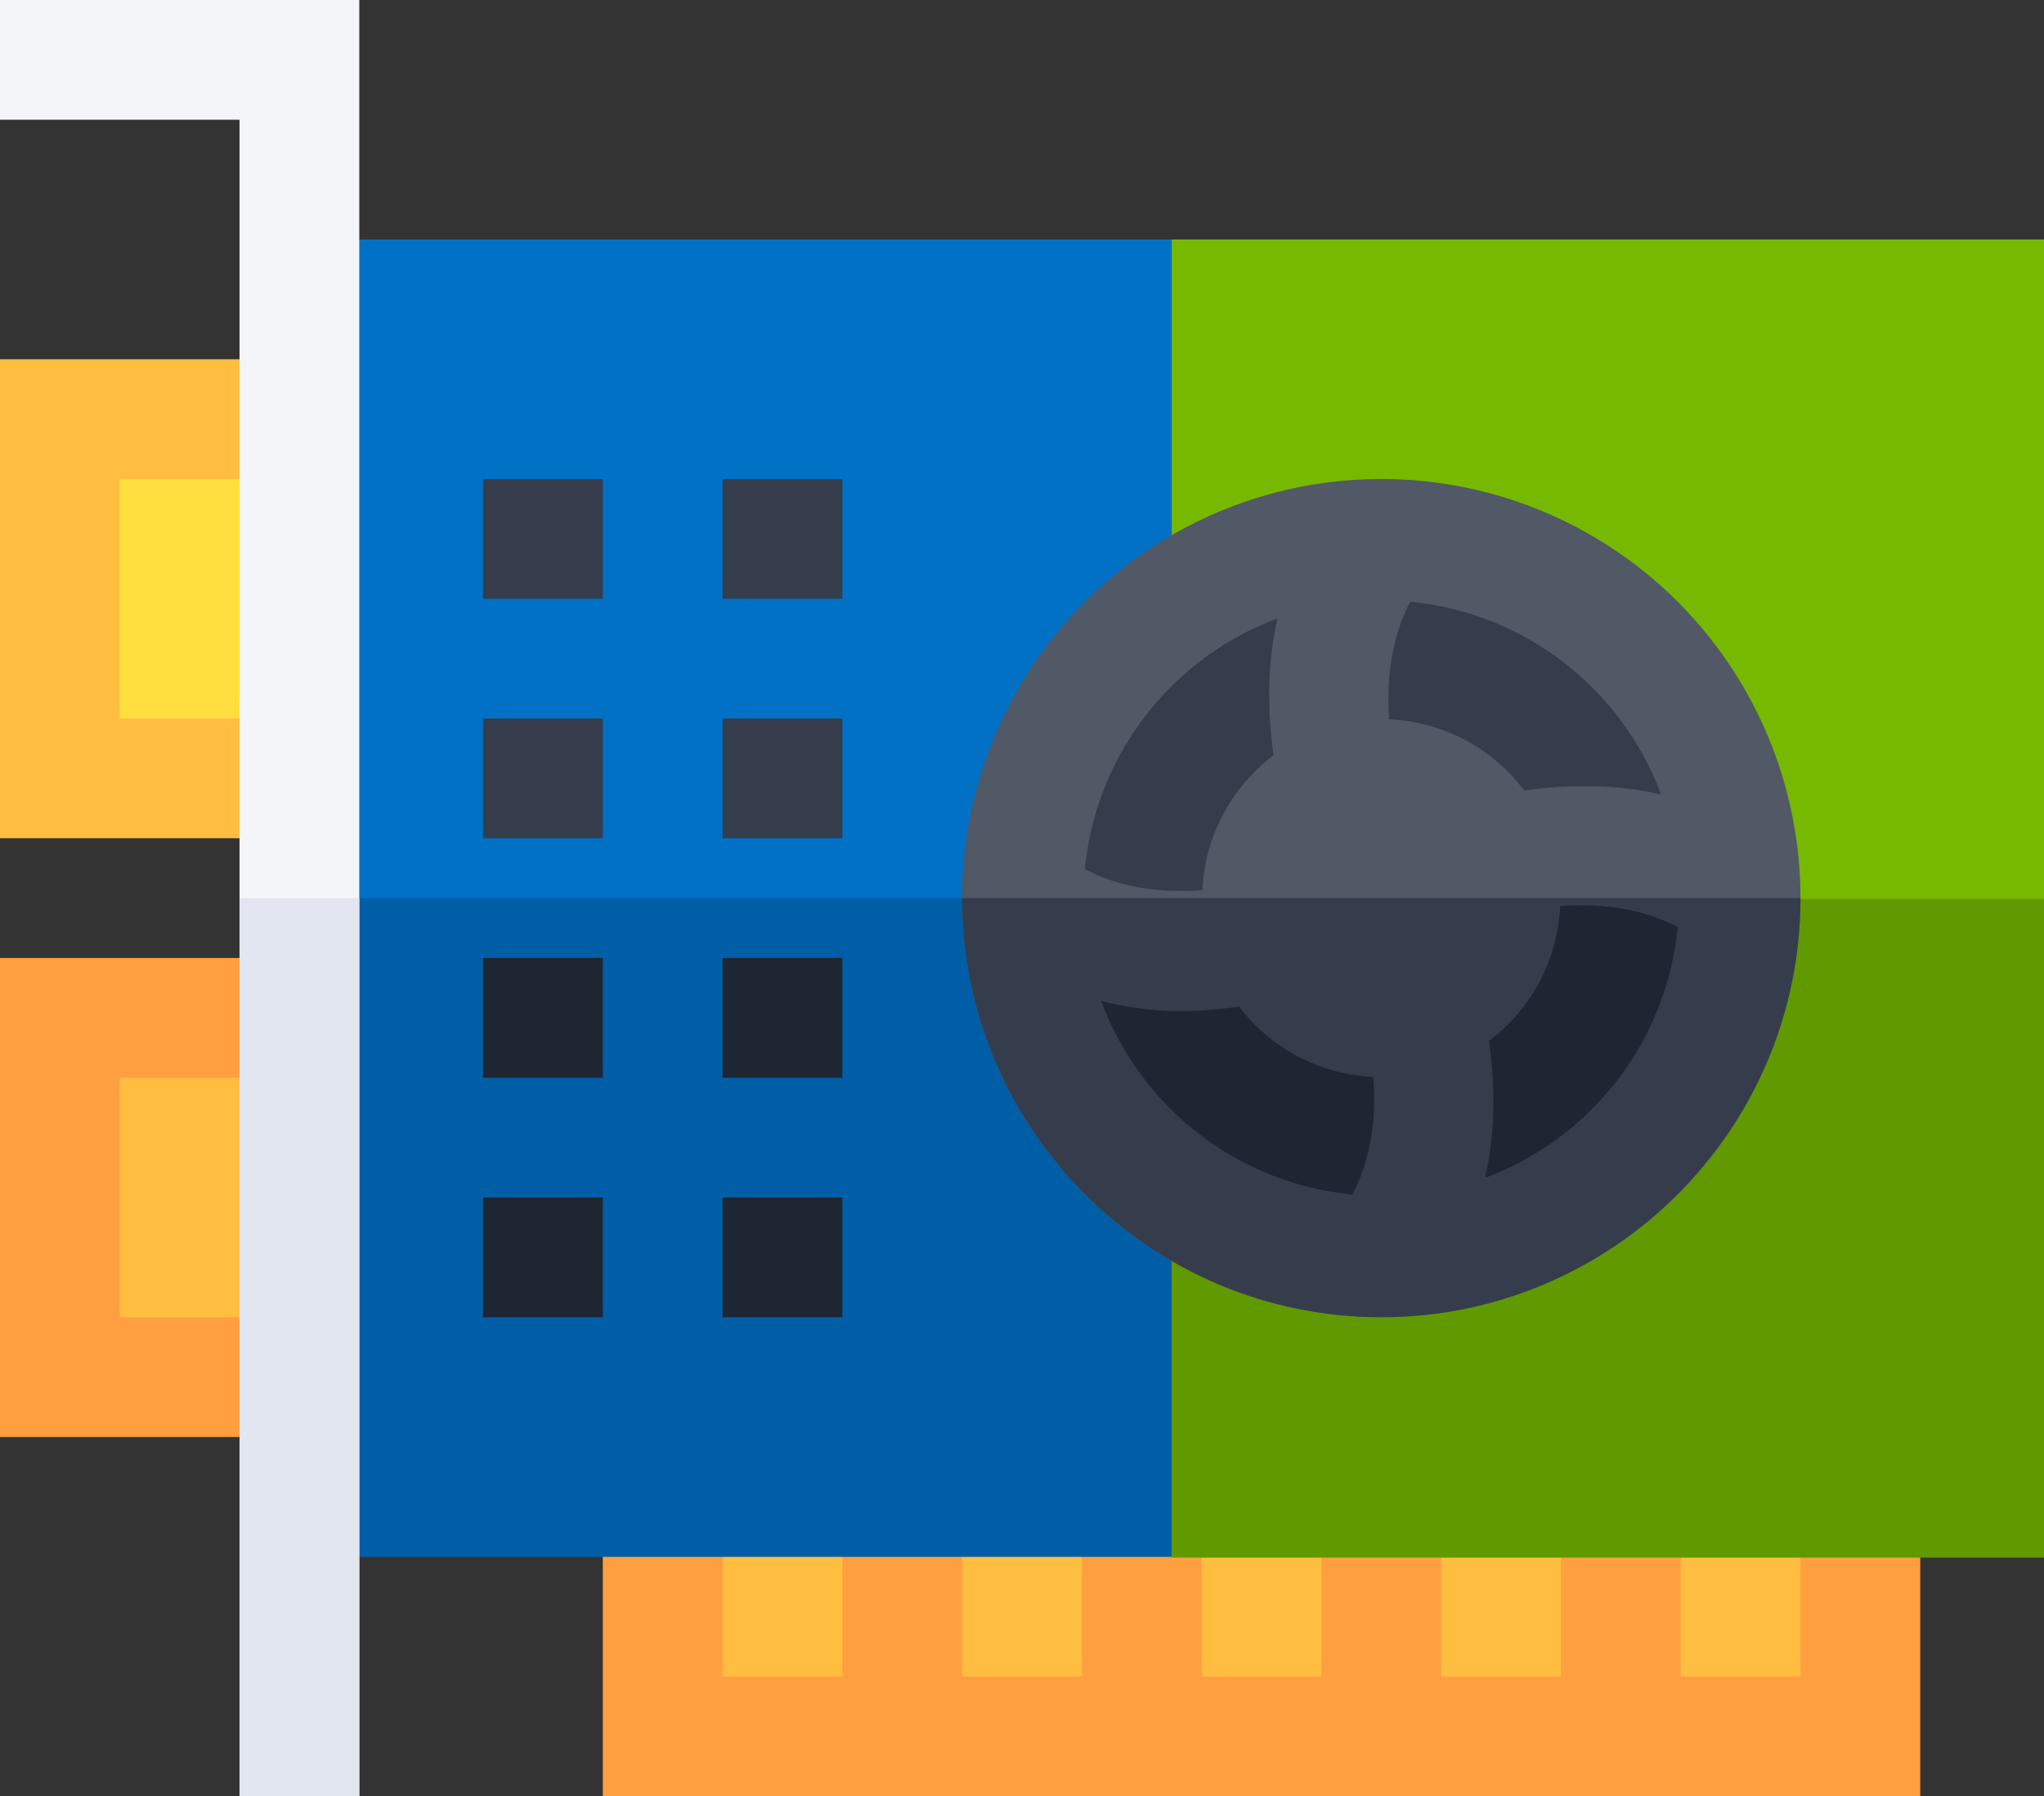 <?xml version="1.0" encoding="UTF-8" standalone="no"?><!-- Generator: Gravit.io --><svg xmlns="http://www.w3.org/2000/svg" xmlns:xlink="http://www.w3.org/1999/xlink" style="isolation:isolate" viewBox="640 27 512 450" width="512pt" height="450pt"><rect x="640" y="27" width="512" height="450" fill="#333333" stroke="none"/><g><path d=" M 791 387 L 1121 387 L 1121 477 L 791 477 L 791 387 Z " fill="rgb(255,159,64)"/><g><path d=" M 821 387 L 851 387 L 851 447 L 821 447 L 821 387 Z " fill="rgb(255,190,64)"/><path d=" M 881 387 L 911 387 L 911 447 L 881 447 L 881 387 Z " fill="rgb(255,190,64)"/><path d=" M 941 387 L 971 387 L 971 447 L 941 447 L 941 387 Z " fill="rgb(255,190,64)"/><path d=" M 1001 387 L 1031 387 L 1031 447 L 1001 447 L 1001 387 Z " fill="rgb(255,190,64)"/><path d=" M 1061 387 L 1091 387 L 1091 447 L 1061 447 L 1061 387 Z " fill="rgb(255,190,64)"/></g><path d=" M 715 87 L 933.5 87 L 933.5 417 L 715 417 L 715 87 Z " fill="rgb(0,113,197)"/><path d=" M 933.5 87 L 1152 87 L 1152 417 L 933.5 417 L 933.5 87 Z " fill="rgb(118,185,0)"/><path d=" M 715 252 L 933.5 252 L 933.5 417 L 715 417 L 715 252 Z " fill="rgb(0,94,166)"/><path d=" M 933.5 252.229 L 1152 252.229 L 1152 417.229 L 933.5 417.229 L 933.5 252.229 Z " fill="rgb(97,153,0)"/><path d=" M 640 117 L 715 117 L 715 237 L 640 237 L 640 117 Z " fill="rgb(255,190,64)"/><path d=" M 640 267 L 715 267 L 715 387 L 640 387 L 640 267 Z " fill="rgb(255,159,64)"/><path d=" M 670 147 L 715 147 L 715 207 L 670 207 L 670 147 Z " fill="rgb(255,223,64)"/><path d=" M 670 297 L 715 297 L 715 357 L 670 357 L 670 297 Z " fill="rgb(255,190,64)"/><path d=" M 761 147 L 791 147 L 791 177 L 761 177 L 761 147 Z " fill="rgb(53,61,77)"/><path d=" M 821 147 L 851 147 L 851 177 L 821 177 L 821 147 Z " fill="rgb(53,61,77)"/><path d=" M 761 207 L 791 207 L 791 237 L 761 237 L 761 207 Z " fill="rgb(53,61,77)"/><path d=" M 821 207 L 851 207 L 851 237 L 821 237 L 821 207 Z " fill="rgb(53,61,77)"/><path d=" M 761 267 L 791 267 L 791 297 L 761 297 L 761 267 Z " fill="rgb(30,37,51)"/><path d=" M 821 267 L 851 267 L 851 297 L 821 297 L 821 267 Z " fill="rgb(30,37,51)"/><path d=" M 761 327 L 791 327 L 791 357 L 761 357 L 761 327 Z " fill="rgb(30,37,51)"/><path d=" M 821 327 L 851 327 L 851 357 L 821 357 L 821 327 Z " fill="rgb(30,37,51)"/><circle vector-effect="non-scaling-stroke" cx="986" cy="252" r="105" fill="rgb(81,88,102)"/><path d=" M 986 357 C 1043.891 357 1091 309.891 1091 252 L 881 252 C 881 309.891 928.109 357 986 357 Z " fill="rgb(53,61,77)"/><path d=" M 1056.098 226.058 C 1046.802 223.839 1035.202 223.185 1021.79 225.023 C 1013.949 214.65 1001.81 207.815 987.981 207.2 C 986.912 192.89 990.345 183.175 993.291 177.738 C 1022.255 180.587 1046.311 199.718 1056.098 226.058 Z " fill="rgb(53,61,77)"/><path d=" M 960.017 181.913 C 957.796 191.213 957.148 202.813 959.006 216.223 C 948.64 224.065 941.812 236.202 941.199 250.026 C 926.875 251.106 917.166 247.673 911.735 244.721 C 914.582 215.765 933.696 191.711 960.017 181.913 L 960.017 181.913 Z " fill="rgb(53,61,77)"/><path d=" M 915.865 277.829 C 928.736 280.934 938.802 280.806 950.369 279.171 C 958.217 289.43 970.28 296.189 984.02 296.8 C 985.095 311.166 981.641 320.891 978.736 326.265 C 949.719 323.42 925.628 304.231 915.865 277.829 L 915.865 277.829 Z " fill="rgb(30,37,51)"/><path d=" M 1011.983 322.087 C 1014.204 312.787 1014.852 301.187 1012.994 287.777 C 1023.356 279.938 1030.182 267.802 1030.799 253.987 C 1045.125 252.916 1054.833 256.334 1060.264 259.279 C 1057.42 288.235 1038.304 312.289 1011.983 322.087 L 1011.983 322.087 Z " fill="rgb(30,37,51)"/><path d=" M 730 27 L 730 477 L 700 477 L 700 57 L 640 57 L 640 27 L 730 27 Z " fill="rgb(243,245,249)"/><path d=" M 700 252 L 730 252 L 730 477 L 700 477 L 700 252 Z " fill="rgb(225,230,240)"/></g></svg>